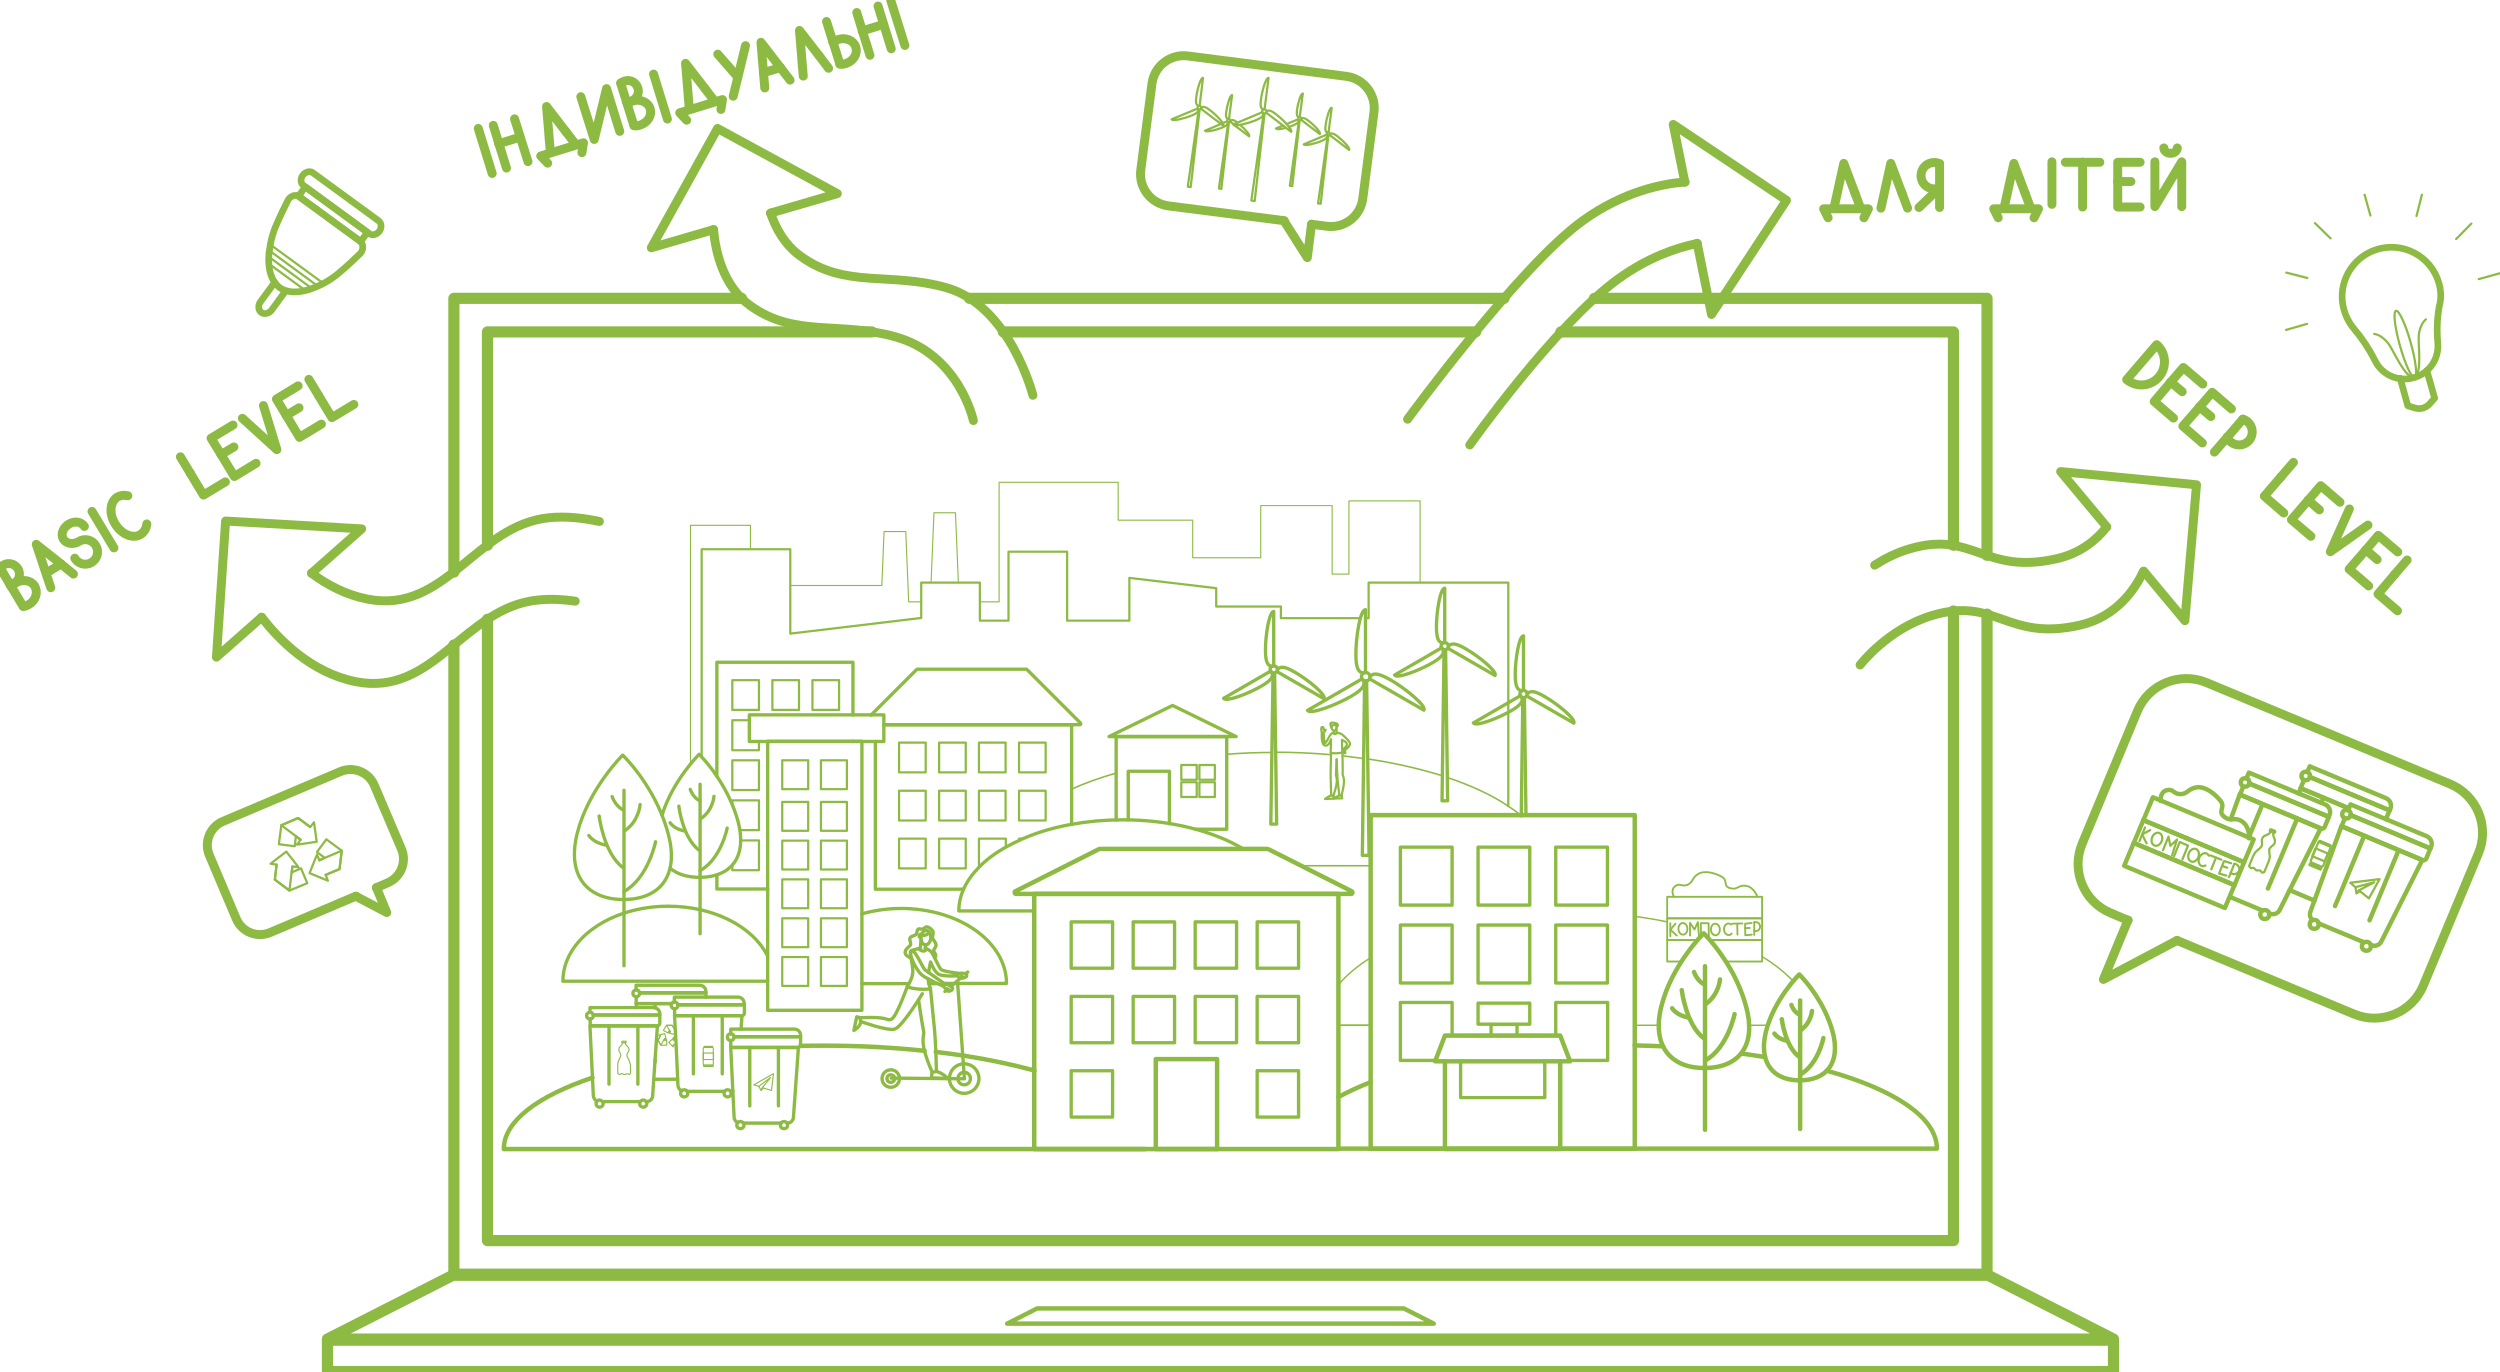 <?xml version="1.0" encoding="utf-8"?>
<!-- Generator: Adobe Illustrator 24.1.2, SVG Export Plug-In . SVG Version: 6.00 Build 0)  -->
<svg version="1.1" id="Слой_1" xmlns="http://www.w3.org/2000/svg" xmlns:xlink="http://www.w3.org/1999/xlink" x="0px" y="0px"
	 viewBox="0 0 1117 613" style="enable-background:new 0 0 1117 613;" xml:space="preserve">
<style type="text/css">
	.st0{fill:none;stroke:#8DBA43;stroke-width:5;stroke-linecap:round;stroke-linejoin:round;stroke-miterlimit:10;}
	.st1{fill:none;stroke:#8DBA43;stroke-width:2;stroke-linecap:round;stroke-linejoin:round;stroke-miterlimit:10;}
	.st2{fill:none;stroke:#8DBA43;stroke-width:1.5;stroke-linecap:round;stroke-linejoin:round;stroke-miterlimit:10;}
	.st3{fill:none;stroke:#8DBA43;stroke-linecap:round;stroke-linejoin:round;stroke-miterlimit:10;}
	.st4{fill:none;stroke:#8DBA43;stroke-width:0.708;stroke-linecap:round;stroke-linejoin:round;stroke-miterlimit:10;}
	.st5{fill:none;stroke:#8DBA43;stroke-width:0.699;stroke-linecap:round;stroke-linejoin:round;stroke-miterlimit:10;}
	.st6{fill:none;stroke:#8DBA43;stroke-width:0.5;stroke-linecap:round;stroke-linejoin:round;stroke-miterlimit:10;}
	.st7{fill:none;stroke:#8DBA43;stroke-width:0.66;stroke-linecap:round;stroke-linejoin:round;stroke-miterlimit:10;}
	.st8{fill:none;stroke:#8DBA43;stroke-width:0.835;stroke-linecap:round;stroke-linejoin:round;stroke-miterlimit:10;}
	.st9{fill:none;stroke:#8DBA43;stroke-width:4;stroke-linecap:round;stroke-linejoin:round;stroke-miterlimit:10;}
	.st10{fill:none;stroke:#8DBA43;stroke-width:3;stroke-linecap:round;stroke-linejoin:round;stroke-miterlimit:10;}
</style>
<g>
	<polyline class="st0" points="202.8,255.6 202.8,133.3 283.4,133.3 295.9,133.3 308.5,133.3 331.3,133.3 	"/>
	<polyline class="st0" points="712.4,133.3 763.3,133.3 769.5,133.3 887.8,133.3 887.8,248.1 	"/>
	<polyline class="st0" points="887.8,274.4 887.8,569.3 202.8,569.3 202.8,288.2 	"/>
	<line class="st0" x1="672" y1="133.3" x2="433.2" y2="133.3"/>
	<polyline class="st0" points="217.8,243.6 217.8,148.3 316.4,148.3 389.5,148.3 	"/>
	<polyline class="st0" points="697.4,148.3 872.8,148.3 872.8,243.6 	"/>
	<polyline class="st0" points="872.8,273 872.8,554.3 217.8,554.3 217.8,276.7 	"/>
	<line class="st0" x1="659.3" y1="148.3" x2="448.3" y2="148.3"/>
	<rect x="146.3" y="598.8" class="st0" width="798" height="14"/>
	<polygon class="st0" points="202.3,569.8 888.3,569.8 944.3,598.3 146.3,598.3 	"/>
	<polygon class="st1" points="463.4,584.6 627.2,584.6 640.6,591.4 450,591.4 	"/>
	<g>
		<g>
			<polyline class="st2" points="320.3,346.8 320.3,295.9 381.1,295.9 381.1,319.4 			"/>
			<polyline class="st2" points="320.3,390.9 320.3,397.2 343,397.2 			"/>
			<line class="st2" x1="381.1" y1="331.3" x2="381.1" y2="331.2"/>
			<rect x="327.2" y="303.9" class="st3" width="11.9" height="13.3"/>
			<rect x="345.1" y="303.9" class="st3" width="11.9" height="13.3"/>
			<rect x="363" y="303.9" class="st3" width="11.9" height="13.3"/>
			<polyline class="st3" points="339.1,331.3 339.1,335.2 327.2,335.2 327.2,321.8 334.8,321.8 			"/>
			<rect x="327.2" y="339.7" class="st3" width="11.9" height="13.3"/>
			<polyline class="st3" points="330.6,370.9 339.1,370.9 339.1,357.6 327.2,357.6 327.2,359.5 			"/>
			<polyline class="st3" points="331,375.5 339.1,375.5 339.1,388.8 327.2,388.8 327.2,386.5 			"/>
		</g>
		<g>
			<polyline class="st2" points="394.9,323.8 478.8,323.8 478.8,368.4 			"/>
			<polyline class="st2" points="391.1,331.3 391.1,397.3 430.5,397.3 			"/>
			<path class="st2" d="M394.9,323.8h83.9h3.7c0.4,0,0.5-0.4,0.3-0.7l-24-24c-0.1-0.1-0.2-0.1-0.3-0.1l-48.6,0c-0.1,0-0.2,0-0.3,0.1
				l-20.4,20.4"/>
			<rect x="455.3" y="331.8" class="st3" width="11.9" height="13.3"/>
			<rect x="437.4" y="331.8" class="st3" width="11.9" height="13.3"/>
			<rect x="419.6" y="331.8" class="st3" width="11.9" height="13.3"/>
			<rect x="401.7" y="331.8" class="st3" width="11.9" height="13.3"/>
			<rect x="455.3" y="353.3" class="st3" width="11.9" height="13.3"/>
			<rect x="437.4" y="353.3" class="st3" width="11.9" height="13.3"/>
			<rect x="419.6" y="353.3" class="st3" width="11.9" height="13.3"/>
			<rect x="401.7" y="353.3" class="st3" width="11.9" height="13.3"/>
			<polyline class="st3" points="455.3,375.5 455.3,374.7 457,374.7 			"/>
			<polyline class="st3" points="437.4,387.4 437.4,374.7 449.4,374.7 449.4,378.5 			"/>
			<rect x="419.6" y="374.7" class="st3" width="11.9" height="13.3"/>
			<rect x="401.7" y="374.7" class="st3" width="11.9" height="13.3"/>
		</g>
		<g>
			<rect x="462.1" y="399.4" class="st1" width="135.9" height="114"/>
			<rect x="516.4" y="473.2" class="st1" width="27.4" height="40.2"/>
			<path class="st1" d="M490.8,379.5l-37.3,18.8c-0.4,0.4-0.1,1.1,0.4,1.1h149.8c0.6,0,0.8-0.7,0.4-1.1l-37.2-18.8
				c-0.1-0.1-0.3-0.2-0.4-0.2l-75.3,0C491,379.3,490.9,379.4,490.8,379.5z"/>
			<rect x="561.7" y="411.9" class="st2" width="18.5" height="20.7"/>
			<rect x="534" y="411.9" class="st2" width="18.5" height="20.7"/>
			<rect x="506.3" y="411.9" class="st2" width="18.5" height="20.7"/>
			<rect x="478.6" y="411.9" class="st2" width="18.5" height="20.7"/>
			<rect x="561.7" y="445.2" class="st2" width="18.5" height="20.7"/>
			<rect x="534" y="445.2" class="st2" width="18.5" height="20.7"/>
			<rect x="506.3" y="445.2" class="st2" width="18.5" height="20.7"/>
			<rect x="478.6" y="445.2" class="st2" width="18.5" height="20.7"/>
			<rect x="561.7" y="478.4" class="st2" width="18.5" height="20.7"/>
			<rect x="478.6" y="478.4" class="st2" width="18.5" height="20.7"/>
		</g>
		<g>
			<polyline class="st2" points="534.2,370.5 548.1,370.5 548.1,336.9 548.1,329.1 498.7,329.1 498.7,345.4 498.7,366.4 			"/>
			<polyline class="st2" points="504.1,366.3 504.1,344.6 522.5,344.6 522.5,368 			"/>
			<polygon class="st2" points="523.9,315.2 495.5,329.1 552.3,329.1 			"/>
			<g>
				<rect x="527.8" y="341.8" class="st3" width="6.9" height="6.6"/>
				<rect x="535.9" y="341.8" class="st3" width="6.9" height="6.6"/>
				<rect x="527.8" y="349.5" class="st3" width="6.9" height="6.6"/>
				<rect x="535.9" y="349.5" class="st3" width="6.9" height="6.6"/>
			</g>
		</g>
		<g>
			<path class="st2" d="M295.8,364.2c4.8-15.6,16.6-27.2,16.6-27.2s0.3,0.3,0.8,0.9c2.9,3,12.3,13.8,16.5,28.9
				c4.3,15.8-2.8,25.1-16.9,25.2c-0.1,0-0.1,0-0.2,0c-5.5,0-10-1.4-13.2-4.1"/>
			<line class="st2" x1="312.8" y1="350.4" x2="312.8" y2="417.2"/>
			<path class="st2" d="M303.3,360.2c0,0,1.7,14.3,9.1,19.7"/>
			<path class="st2" d="M324.9,370c0,0-2.7,13.8-12.1,19"/>
			<path class="st2" d="M319,355.8c0,0-0.4,6.3-5.9,10"/>
			<path class="st2" d="M299.4,367.6c0,0,1.7,2.8,6.5,3.7"/>
			<path class="st2" d="M308.4,352.7c0,0,1.1,3.5,4.1,5"/>
		</g>
		<g>
			<path class="st1" d="M761.5,477.2c-6.5,0-11.7-1.8-15.3-5.3c-4.8-4.7-6.4-12.3-3.9-22.3c4.6-18.5,18.9-32.6,18.9-32.6
				s0.3,0.3,0.9,0.9c3.1,3.3,13.5,15.1,18,31.6C785,467,777.1,477.2,761.5,477.2z"/>
			<line class="st1" x1="761.8" y1="431.7" x2="761.8" y2="504.8"/>
			<path class="st1" d="M751.4,442.4c0,0,1.9,15.6,10,21.6"/>
			<path class="st1" d="M775,453.1c0,0-3,15.1-13.2,20.8"/>
			<path class="st1" d="M768.5,437.6c0,0-0.5,6.9-6.4,11"/>
			<path class="st1" d="M747.1,450.5c0,0,1.9,3.1,7.1,4.1"/>
			<path class="st1" d="M756.9,434.3c0,0,1.2,3.8,4.5,5.5"/>
		</g>
		<g>
			<path class="st1" d="M804.1,482.7c-5.1,0-9.2-1.4-12-4.2c-3.7-3.7-5-9.6-3.1-17.5c3.6-14.5,14.9-25.6,14.9-25.6s0.3,0.2,0.7,0.7
				c2.5,2.6,10.6,11.9,14.2,24.8C822.5,474.7,816.3,482.7,804.1,482.7z"/>
			<line class="st1" x1="804.3" y1="447" x2="804.3" y2="504.4"/>
			<path class="st1" d="M796.1,455.4c0,0,1.5,12.3,7.9,16.9"/>
			<path class="st1" d="M814.7,463.8c0,0-2.3,11.8-10.4,16.3"/>
			<path class="st1" d="M809.6,451.7c0,0-0.4,5.4-5.1,8.6"/>
			<path class="st1" d="M792.8,461.8c0,0,1.5,2.4,5.6,3.2"/>
			<path class="st1" d="M800.4,449c0,0,0.9,3,3.5,4.3"/>
		</g>
		<g>
			<path class="st2" d="M278.5,401.9c-7,0-12.6-2-16.4-5.7c-5.1-5-6.9-13.1-4.2-23.9c5-19.8,20.3-34.9,20.3-34.9s0.4,0.3,1,1
				c3.4,3.5,14.5,16.2,19.3,33.9C303.6,390.9,295.2,401.9,278.5,401.9z"/>
			<line class="st2" x1="278.8" y1="353.1" x2="278.8" y2="431.5"/>
			<path class="st2" d="M267.7,364.6c0,0,2,16.7,10.7,23.1"/>
			<path class="st2" d="M292.9,376.1c0,0-3.2,16.2-14.2,22.3"/>
			<path class="st2" d="M286,359.5c0,0-0.5,7.4-6.9,11.7"/>
			<path class="st2" d="M263.1,373.3c0,0,2,3.3,7.7,4.3"/>
			<path class="st2" d="M273.5,355.9c0,0,1.3,4.1,4.8,5.9"/>
		</g>
		<g>
			<g>
				<path class="st2" d="M568.4,297.7c-1.7-0.2-3-1.2-3-7.2c0-6.8,1.7-17.3,3.7-17.3v24.3"/>
				<path class="st2" d="M568.2,300.4c0.7,1.6,0.5,3.2-4.7,6.2c-5.9,3.4-15.8,7.2-16.8,5.4l21.1-12.2"/>
				<path class="st2" d="M570.8,299.2c1-1.3,2.6-1.9,7.7,1.1c5.9,3.4,14.1,10.1,13.1,11.9l-21-12.1"/>
			</g>
			<circle class="st2" cx="569.1" cy="299.1" r="1.6"/>
			<polyline class="st2" points="569.5,300.7 570.4,368.2 567.8,368.2 568.8,300.7 			"/>
		</g>
		<g>
			<g>
				<path class="st2" d="M644.8,287.3c-1.7-0.2-3-1.2-3-7.2c0-6.8,1.7-17.3,3.7-17.3v24.3"/>
				<path class="st2" d="M644.6,290c0.7,1.6,0.5,3.2-4.7,6.2c-5.9,3.4-15.8,7.2-16.8,5.4l21.1-12.2"/>
				<path class="st2" d="M647.2,288.8c1-1.3,2.6-1.9,7.7,1.1c5.9,3.4,14.1,10.1,13.1,11.9l-21-12.1"/>
			</g>
			<circle class="st2" cx="645.5" cy="288.7" r="1.6"/>
			<polyline class="st2" points="645.9,290.3 646.8,357.8 644.3,357.8 645.2,290.3 			"/>
		</g>
		<g>
			<g>
				<path class="st2" d="M680,308.6c-1.7-0.2-3-1.2-3-7.2c0-6.8,1.7-17.3,3.7-17.3v24.3"/>
				<path class="st2" d="M679.8,311.4c0.7,1.6,0.5,3.2-4.7,6.2c-5.9,3.4-15.8,7.2-16.8,5.4l21.1-12.2"/>
				<path class="st2" d="M682.4,310.1c1-1.3,2.6-1.9,7.7,1.1c5.9,3.4,14.1,10.1,13.1,11.9l-21-12.1"/>
			</g>
			<circle class="st2" cx="680.7" cy="310.1" r="1.6"/>
			<polyline class="st2" points="679.7,364.5 679.7,364.2 680.4,311.7 680.4,311.7 			"/>
			<line class="st2" x1="681.8" y1="364.2" x2="681.1" y2="311.7"/>
		</g>
		<g>
			<g>
				<path class="st2" d="M609.3,300.7c-2-0.2-3.5-1.4-3.5-8.3c0-7.8,1.9-20,4.3-20v28.1"/>
				<path class="st2" d="M609.1,303.9c0.8,1.8,0.6,3.7-5.4,7.2c-6.8,3.9-18.3,8.3-19.5,6.3l24.4-14.1"/>
				<path class="st2" d="M612.1,302.4c1.2-1.6,3-2.1,8.9,1.2c6.8,3.9,16.4,11.7,15.2,13.7l-24.3-14"/>
			</g>
			<circle class="st2" cx="610.2" cy="302.4" r="1.9"/>
			<polyline class="st2" points="610.6,304.2 611.7,382.2 608.7,382.2 609.7,304.2 			"/>
		</g>
		<path class="st4" d="M609.3,338.9c-3.1-0.4-6.3-0.8-9.5-1.2"/>
		<path class="st4" d="M594.6,337.2c-8-0.7-16.2-1.1-24.6-1.1"/>
		<path class="st4" d="M646.7,347.4c10.7,3.6,20,7.9,27.2,12.8c2,1.3,3.8,2.6,5.4,4c0.1,0.1,0.2,0.2,0.3,0.2"/>
		<line class="st4" x1="612.4" y1="386.8" x2="581.2" y2="386.8"/>
		<path class="st4" d="M611.1,339.1c12.1,1.8,23.3,4.4,33.3,7.5"/>
		<path class="st4" d="M568.3,336.2c-6.9,0-13.6,0.3-20.2,0.8"/>
		<path class="st4" d="M498.7,345.4c-7.3,2.1-14,4.5-20,7.2"/>
		<line class="st5" x1="677.8" y1="458.1" x2="666.2" y2="458.1"/>
		<line class="st5" x1="612.4" y1="458.1" x2="598.1" y2="458.1"/>
		<path class="st2" d="M555.5,379.3c-13.4-8-32.5-13-53.8-13c-8,0-15.7,0.7-22.9,2c-7.9,1.4-15.3,3.6-21.7,6.4
			c-0.6,0.2-1.1,0.5-1.7,0.8c-2.1,0.9-4.1,2-6,3c-4.7,2.6-8.7,5.6-11.9,8.9c-3.1,3.1-5.4,6.4-7,9.9c-1.4,3.1-2.1,6.4-2.1,9.7h33.8"
			/>
		<path class="st2" d="M385.1,408.3c5.4-1.5,11.3-2.4,17.5-2.4c26,0,47.1,15,47.1,33.5h-21.8h-1.6H422"/>
		<line class="st2" x1="406.1" y1="439.5" x2="385.1" y2="439.5"/>
		<line class="st2" x1="418.9" y1="439.5" x2="415" y2="439.5"/>
		<path class="st2" d="M343,438.4h-91.5c0-18.5,21.1-33.5,47.1-33.5c20.4,0,37.8,9.2,44.3,22.1"/>
		<path class="st1" d="M357.6,467.3c3.6-0.1,7.2-0.1,10.8-0.1c15.6,0,30.6,0.8,44.7,2.3"/>
		<path class="st1" d="M264.7,481.5c-24.6,8.3-39.6,19.5-39.6,31.9h237h49.6"/>
		<path class="st1" d="M418.1,470c4.1,0.5,8.1,1,12.1,1.6c11.6,1.8,22.3,4.1,32,6.7"/>
		<path class="st1" d="M743.1,467.5c-4.2-0.2-8.4-0.3-12.7-0.4"/>
		<path class="st1" d="M598.1,513.2h14.3h33.2h51.5h33.2h135.1c0-13.9-19-26.4-49.2-34.8h0"/>
		<path class="st1" d="M788.6,472.3c-3.5-0.6-7-1.1-10.7-1.6"/>
		<path class="st1" d="M598.1,490.1c4.2-2.3,9-4.5,14.3-6.6"/>
		<polyline class="st6" points="416,260.3 417.3,229.1 426.9,229.1 428.2,260.3 		"/>
		<polyline class="st6" points="308.5,341.4 308.5,234.7 335.3,234.7 335.3,245.4 		"/>
		<polyline class="st6" points="353.1,261.6 394,261.6 395,237.5 404.7,237.5 406,268.9 411.6,268.9 		"/>
		<polyline class="st6" points="437.8,268.9 446.4,268.9 446.4,215.5 499.6,215.5 499.6,232.4 532.9,232.4 532.9,249.2 563.3,249.2 
			563.3,225.9 595.2,225.9 595.2,256.5 602.7,256.5 602.7,223.8 634.5,223.8 634.5,260.3 		"/>
		<g>
			<rect x="612.4" y="364.2" class="st1" width="118" height="149.1"/>
			<polyline class="st2" points="645.6,462.7 648.8,462.7 652.6,462.7 666.2,462.7 677.8,462.7 690.2,462.7 695.1,462.7 
				697.1,462.7 			"/>
			<polyline class="st1" points="645.6,474.2 645.6,513.4 697.1,513.4 697.1,474.2 			"/>
			<polyline class="st2" points="652.6,462.7 666.2,462.7 677.8,462.7 690.2,462.7 			"/>
			<polyline class="st2" points="690.2,474.2 690.2,490.4 652.6,490.4 652.6,474.2 			"/>
			<polygon class="st1" points="701.5,474.2 641.2,474.2 645.6,462.7 697.1,462.7 			"/>
			<rect x="625.7" y="378.5" class="st2" width="23.1" height="25.9"/>
			<rect x="660.4" y="378.5" class="st2" width="23.1" height="25.9"/>
			<rect x="695.1" y="378.5" class="st2" width="23.1" height="25.9"/>
			<rect x="625.7" y="413.3" class="st2" width="23.1" height="25.9"/>
			<rect x="660.4" y="413.3" class="st2" width="23.1" height="25.9"/>
			<rect x="660.4" y="448.2" class="st2" width="23.1" height="9.4"/>
			<rect x="695.1" y="413.3" class="st2" width="23.1" height="25.9"/>
			<polyline class="st2" points="641.4,473.8 625.7,473.8 625.7,447.9 648.8,447.9 648.8,462.7 			"/>
			<polyline class="st2" points="695.1,462.7 695.1,447.9 718.3,447.9 718.3,473.8 701.4,473.8 			"/>
			<path class="st2" d="M666.6,457.7"/>
			<line class="st2" x1="666.2" y1="457.7" x2="666.2" y2="462.7"/>
			<line class="st2" x1="677.8" y1="457.7" x2="677.8" y2="462.7"/>
		</g>
		<polyline class="st3" points="607.8,276.2 572.3,276.2 572.3,271 543.4,271 543.4,262.8 504.6,258.2 504.6,277.3 476.8,277.3 
			476.8,246.5 450.6,246.5 450.6,277.3 437.8,277.3 437.8,260.3 411.6,260.3 411.6,276.1 353.1,283.1 353.1,245.4 335.3,245.4 
			313.5,245.4 313.5,338.2 		"/>
		<polyline class="st3" points="673.9,360.2 673.9,318.3 673.9,314 673.9,260.3 611.5,260.3 611.5,276.2 610.1,276.2 		"/>
		<g>
			<rect x="343" y="331.2" class="st2" width="42.1" height="120.2"/>
			<rect x="334.8" y="319.4" class="st2" width="60.1" height="11.9"/>
			<rect x="349.5" y="375.6" class="st3" width="11.6" height="12.9"/>
			<rect x="366.8" y="375.6" class="st3" width="11.6" height="12.9"/>
			<rect x="349.5" y="358.3" class="st3" width="11.6" height="12.9"/>
			<rect x="366.8" y="358.3" class="st3" width="11.6" height="12.9"/>
			<rect x="349.5" y="339.7" class="st3" width="11.6" height="12.9"/>
			<rect x="366.8" y="339.7" class="st3" width="11.6" height="12.9"/>
			<rect x="349.5" y="392.9" class="st3" width="11.6" height="12.9"/>
			<rect x="366.8" y="392.9" class="st3" width="11.6" height="12.9"/>
			<rect x="349.5" y="410.3" class="st3" width="11.6" height="12.9"/>
			<rect x="366.8" y="410.3" class="st3" width="11.6" height="12.9"/>
			<rect x="349.5" y="427.6" class="st3" width="11.6" height="12.9"/>
			<rect x="366.8" y="427.6" class="st3" width="11.6" height="12.9"/>
		</g>
		<g>
			<g>
				<circle class="st2" cx="326.5" cy="463.4" r="1.5"/>
				<path class="st2" d="M329.7,501.6c-1-0.4-1.7-1.3-1.7-2.4l-1.5-30.9l0-0.3l30.2,0l-0.1,1.9l-2.1,29.4c-0.1,1.4-1.3,2.5-2.7,2.5
					h-0.2"/>
				<polyline class="st2" points="349,501.8 349,501.8 332.1,501.8 				"/>
				<path class="st2" d="M326.5,464.9l0,3.1l30.1,0c0.6,0,1.1-0.5,1.1-1.1l0-3.7l-29.7,0"/>
				<path class="st2" d="M328,463.2l29.7,0v-0.6c0-1.6-1.3-2.8-2.8-2.8l-28.4,0l0,2.1"/>
				<circle class="st2" cx="330.8" cy="502.7" r="1.6"/>
				<circle class="st2" cx="350.3" cy="502.7" r="1.6"/>
				<line class="st2" x1="335" y1="468" x2="335" y2="494.1"/>
				<line class="st2" x1="347.8" y1="468" x2="347.8" y2="494.1"/>
				<polyline class="st6" points="339,485.4 336.8,484.7 345.6,479.7 344.7,487.2 340.6,486 				"/>
				<path class="st6" d="M344.6,481.3"/>
				<path class="st6" d="M340.1,487.2"/>
				<polygon class="st6" points="340.6,486 344.3,481.4 339,485.4 340.1,487.2 				"/>
				<line class="st6" x1="340.1" y1="487.2" x2="341" y2="486.1"/>
			</g>
		</g>
		<g>
			<g>
				<circle class="st2" cx="301.4" cy="449.2" r="1.5"/>
				<path class="st2" d="M326.4,487.6h0.2c0.3,0,0.6-0.1,0.9-0.1"/>
				<path class="st2" d="M331.1,459.8l0.3-4.1l0.1-1.9h-0.1c0,0,0,0,0,0l-8.7,0l-12.8,0l-8.5,0l0,0.3l0.3,5.8l0.1,1.4l0.1,1.8
					l0.1,1.7l0.1,2.2l0.7,15.3l0.1,2.7c0.1,1.1,0.8,2,1.7,2.4"/>
				<polyline class="st2" points="323.8,487.6 323.8,487.6 307,487.6 				"/>
				<path class="st2" d="M301.4,450.7l0,3.1l30.1,0c0.6,0,1.1-0.5,1.1-1.1l0-3.7l-29.7,0"/>
				<path class="st2" d="M302.8,448.9l29.7,0v-0.6c0-1.6-1.3-2.8-2.8-2.8l-28.4,0l0,2.1"/>
				<circle class="st2" cx="305.7" cy="488.5" r="1.6"/>
				<circle class="st2" cx="325.1" cy="488.5" r="1.6"/>
				<line class="st2" x1="309.8" y1="453.7" x2="309.8" y2="479.8"/>
				<line class="st2" x1="322.7" y1="453.7" x2="322.7" y2="479.8"/>
				<path class="st2" d="M320.3,467.1"/>
				<path class="st6" d="M318.2,475.9h-3.5c-0.3,0-0.5-0.2-0.5-0.5v-6.9c0-0.3,0.2-0.5,0.5-0.5h3.5c0.3,0,0.5,0.2,0.5,0.5v6.9
					C318.8,475.7,318.5,475.9,318.2,475.9z"/>
				<rect x="314.2" y="470.5" class="st6" width="4.6" height="2.9"/>
				<rect x="314.4" y="475.9" class="st6" width="4.2" height="0.6"/>
				<rect x="314.6" y="467.5" class="st6" width="3.8" height="0.4"/>
			</g>
		</g>
		<g>
			<g>
				<circle class="st2" cx="263.6" cy="453.8" r="1.5"/>
				<path class="st2" d="M288.7,492.2h0.2c1.4,0,2.6-1.1,2.7-2.5l0.5-7.5l0.6-8.9l0.9-13l0.1-1.9h-0.1c0,0,0,0,0,0l-8.7,0l-12.8,0
					l-8.5,0l0,0.3l1.5,30.9c0.1,1.1,0.8,2,1.7,2.4"/>
				<polyline class="st2" points="269.2,492.2 269.2,492.2 286.1,492.2 286.1,492.2 				"/>
				<path class="st2" d="M265.1,453.5l29.7,0l0,3.7c0,0.6-0.5,1.1-1.1,1.1c0,0,0,0,0,0l-8.7,0l-12.8,0l-8.5,0l0-3.1"/>
				<path class="st2" d="M265.1,453.5l29.7,0V453c0-1.6-1.3-2.8-2.8-2.8l-28.4,0l0,2.1"/>
				<path class="st2" d="M269.5,493.1c0,0.9-0.7,1.6-1.6,1.6c-0.9,0-1.6-0.7-1.6-1.6c0-0.4,0.2-0.8,0.4-1.1c0.3-0.3,0.7-0.5,1.1-0.5
					c0.5,0,1,0.3,1.3,0.7h0C269.4,492.4,269.5,492.7,269.5,493.1z"/>
				<path class="st2" d="M289,493.1c0,0.9-0.7,1.6-1.6,1.6c-0.9,0-1.6-0.7-1.6-1.6c0-0.3,0.1-0.7,0.3-0.9c0.3-0.4,0.8-0.7,1.3-0.7
					c0.5,0,1,0.3,1.3,0.7C288.9,492.4,289,492.8,289,493.1z"/>
				<line class="st2" x1="272.1" y1="458.3" x2="272.1" y2="484.4"/>
				<line class="st2" x1="285" y1="458.3" x2="285" y2="484.4"/>
				<g>
					<path class="st6" d="M281.7,475.9v3.7c0,0-0.5,0.5-0.6,0.5c-0.3-0.1-0.6-0.4-0.8-0.4c-0.4,0-1,0.4-1.3,0.4s-0.8-0.4-1.3-0.4
						c-0.3,0-0.5,0.3-0.8,0.4c-0.2,0.1-0.9-0.5-0.9-0.5v-3.7l0.1-1c0.1-0.5,0.2-0.9,0.4-1.3l0.6-1.2c0.5-0.9,0.3-1.5-0.3-2.4
						c-0.2-0.3-0.3-0.7-0.3-1c0-0.4,0.1-0.8,0.3-1.1l1.1-1.2l0,0c0.1-0.1,0.1-0.2,0.1-0.4v-0.6h1.4v0.6c0,0.1,0.1,0.3,0.2,0.4
						l1.1,1.2c0.4,0.6,0.5,1.5,0,2.1c-0.3,0.5-0.6,1-0.6,1.5c0,0.5,0.1,0.5,0.3,0.9l0.6,1.2c0.2,0.3,0.3,0.8,0.4,1.3
						C281.6,475.3,281.7,475.7,281.7,475.9z"/>
					<path class="st6" d="M279.8,465.4v0.3c0,0.1-0.1,0.2-0.2,0.2h-1.5c0,0-0.1,0-0.1,0c-0.1,0-0.1-0.1-0.1-0.2v-0.3
						c0-0.1,0-0.2,0.1-0.2c0,0,0.1,0,0.1,0h1.5C279.7,465.2,279.8,465.3,279.8,465.4z"/>
				</g>
			</g>
		</g>
		<g>
			
				<ellipse transform="matrix(7.704927e-02 -0.997 0.997 7.704927e-02 -35.938 799.136)" class="st2" cx="413.7" cy="419" rx="3.2" ry="2.2"/>
			<line class="st2" x1="413.4" y1="423.7" x2="413.6" y2="422.2"/>
			<polyline class="st2" points="411.2,423.6 411.5,420.2 411.6,420.2 			"/>
			<path class="st2" d="M411.2,423.6c-0.2,0.1-0.5,0.1-0.7,0.2c-1.1,0.3-2.5,0.6-3.3,0.9c-0.4,0.1-0.5,0.7-0.4,1.5
				c0,0.1,0,0.3,0,0.4c0,0,0,0.1,0,0.1c0.3,2.3,1.3,5.8,1,8.1c-0.3,2.1-1.1,3.7-1.7,4.7c-0.3,0.6-0.6,1-0.7,1.3
				c1.6,1.2,10,1.6,10.3,0.8c-0.1-0.3-0.4-1-0.7-2.1c-0.1-0.6-0.3-1.3-0.3-2.1"/>
			<path class="st2" d="M414.9,434.5c0.3-2.4,0.9-4.7,0.9-4.7s1.6,4.6,3.8,5.6s8.3,0.6,8.3,0.6s0.5,0.9,0.8,0.9c0,0,0.5-0.7,1-0.6
				c0.6,0-0.1,0.8-0.1,0.8c0.3,0,1.8-0.3,2.2-0.8c0.3-0.5,0.2-1-0.6-1.3s-2.7-0.1-2.7-0.1s-6.9-0.8-8-1.7c-1-0.9-3.4-6.7-4.4-7.9
				c-0.6-0.7-1.8-1.3-2.7-1.6"/>
			<path class="st2" d="M421.4,440.6c0,0-6.9-3-9.4-4.9c-2.5-1.9-6.8-10.4-4.5-10.7c1.8-0.3,4.6,7.6,6.1,8.6c1.6,1.1,8.5,6,8.5,6
				s3.3,0.8,3.5,1.9c0.2,1.1-1.6,1.4-1.9,1.4c-0.3,0,0.6-0.5,0.1-0.8c-0.5-0.3-1.5-0.3-1.8-0.8C421.7,440.6,421.4,440.6,421.4,440.6
				z"/>
			<path class="st2" d="M405.4,440.7c0,0-5,14.2-7.3,14.8c-2.3,0.7-0.4-1.4-13.4-0.8c-0.8,0-0.1,1.7-0.1,1.7s11.7,4.3,15.1,3.4
				c3.4-0.9,12.4-15.8,12.4-15.8"/>
			<path class="st2" d="M415.7,441.5c0,0,1.7,17.5,1.9,19.2c0.5,4.8,0.8,18,0.8,18s-1.7,0.6-2,0.1c-6.2-14.2-3.2-15.9-3.7-17.9
				s-2.3-14.2-2.3-14.2"/>
			<path class="st2" d="M416.4,479.1l-0.2,2.5l7.3,0.3c0,0-2.1-2.4-5.1-3.2"/>
			<path class="st2" d="M384.6,454.8l-1.8-0.5l-1.3,6.1c0,0,2.9-1.5,3.1-4"/>
			<path class="st2" d="M407,428c0,0-2.5-0.8-2.6-2.4c-0.1-1.7,2.5-2.9,2.5-3.7c0.1-0.8-0.7-2-0.3-2.8c0.3-0.8,2-1,2.6-1.5
				c0.6-0.5,0.4-1.9,1-2.4c0.6-0.5,1.1,0.1,2-0.1c0.9-0.2,1.2-1.3,2.3-0.9c1.1,0.4,2.1,1.3,2.4,2.1c0.2,0.9-0.4,1.9-0.2,2.8
				c0.2,0.9,1.3,1.8,1.5,2.9c0.2,1.1-1,1.9-1,2.7s1,1.5,0.9,2.3c-0.1,0.8-0.4,1-0.4,1"/>
			<path class="st2" d="M411.4,418.8c-0.1,0-0.2,0-0.3,0c-0.3-0.1-0.5-0.4-0.4-0.8c0.1-0.4,0.4-0.6,0.7-0.5c0.1,0,0.1,0.1,0.2,0.1"
				/>
			<path class="st2" d="M410.5,423.8c0,0,1.9,2.4,3.5,0.3"/>
			<path class="st2" d="M415.1,416.4c0,0-0.6,2-3.4,1.4"/>
			<circle class="st2" cx="398" cy="481.9" r="3.9"/>
			<circle class="st2" cx="398" cy="481.9" r="1.7"/>
			<circle class="st2" cx="430.8" cy="481.9" r="6.6"/>
			<circle class="st2" cx="430.8" cy="481.9" r="2.8"/>
			<polyline class="st2" points="398.2,481.7 430.9,482 427.8,438.4 			"/>
			<line class="st2" x1="429.9" y1="436.4" x2="424.9" y2="440.7"/>
			<line class="st2" x1="432.4" y1="434.3" x2="431.4" y2="435.1"/>
			<line class="st2" x1="423.4" y1="442" x2="422.2" y2="443"/>
		</g>
		<g>
			<path class="st3" d="M597.1,324.3c0,0.1,0.1,0.3,0.1,0.5c0,0.9-0.5,1.7-1.1,1.7c-0.6,0-1.1-0.7-1.2-1.5c0,0,0-0.1,0-0.1
				c0-0.2,0-0.5,0.1-0.7"/>
			<line class="st3" x1="596" y1="326.5" x2="596" y2="327.3"/>
			<polyline class="st3" points="597.1,325.5 597.1,325.5 597.2,327.3 			"/>
			<path class="st3" d="M596,327.3c-0.5,0.2-1.1,0.4-1.4,0.8c-0.6,0.6-1.9,3.5-2.4,3.9c-0.6,0.4-0.8-4.6-0.8-4.6s0.8-0.8,0.9-1.3
				c0-0.1-0.8,0.2-0.8,0.1c0-0.6-0.1-1.4-0.7-1.4c-0.9,0-0.2,2.6-0.2,2.6s-0.6,6.4,2.1,5.7c1.2-0.3,2-2.8,2-2.8s-0.1,5.8-0.2,6
				c0.2,0.4,4.4,0.4,5.3-0.2c-0.2-0.4-0.2-5.5-0.2-5.5c0.9,0.4,1.9,0.9,2.2,1.7c0.3,1-1.9,2.7-1.9,2.7s0.5,1.8,1,1.6
				c0.6-0.2-0.2-1.3-0.2-1.3s3-1.9,2.4-3.4c-0.6-1.5-3.8-4-3.8-4c-0.5-0.2-1.4-0.4-2-0.6"/>
			<path class="st3" d="M594.7,336.3c0,0-0.2,9-0.2,9.9c0,2.5,0.3,9.2,0.3,9.2s0.9,0.3,1,0c2.6-7.5,1-8.3,1.1-9.3s0.3-6.7,0.3-6.7"
				/>
			<path class="st3" d="M595.8,355.5l0.2,1.3l-4,0.2c0,0,1.2-1,2.7-1.6"/>
			<path class="st3" d="M597.2,339.2c0,0,0.2,6.2,0.3,7c0.1,2.5,0.9,9.2,0.9,9.2s0.9,0.2,1-0.1c2.1-7.6,0.5-8.3,0.5-9.3
				c0.1-1-0.1-9.8-0.1-9.8"/>
			<path class="st3" d="M599.4,355.4l0.3,1.3l-4,0.1c0,0,1.2-0.7,2.7-1.4"/>
			<path class="st3" d="M597,324.1c0,0,0.1,0,0.1-0.1c0.2,0,0.3,0.1,0.4,0.3c0,0.2,0,0.4-0.2,0.4c0,0-0.1,0-0.1,0"/>
			<path class="st3" d="M597.5,327.4c0,0-1,1.2-1.8,0.1"/>
			<path class="st3" d="M595,324.2C595,324.2,595,324.2,595,324.2c0.3-0.2,1.8-0.5,2,0c0,0.1,0.1,0.1,0.1,0.2c0.4,0.2,1-0.5,0.3-1
				c-0.6-0.5-3-0.9-3,0c0,0.8,0.5,1.6,0.5,1.6c0,0,0,0,0,0"/>
		</g>
		<g>
			<g>
				<circle class="st2" cx="284.3" cy="443.8" r="1.5"/>
				<polyline class="st2" points="284.3,450.2 284.3,448.7 284.2,448.4 292.7,448.4 300.1,448.4 				"/>
				<line class="st2" x1="302.7" y1="482.2" x2="292.1" y2="482.2"/>
				<polyline class="st2" points="285.7,443.6 315.4,443.6 315.4,445.6 				"/>
				<polyline class="st2" points="284.3,445.3 284.3,445.3 284.2,448.4 292.7,448.4 300.1,448.4 				"/>
				<path class="st2" d="M285.7,443.6l29.7,0V443c0-1.6-1.3-2.8-2.8-2.8l-28.4,0l0,2.1"/>
				<line class="st2" x1="292.7" y1="474.5" x2="292.7" y2="473.3"/>
				<polyline class="st2" points="292.7,448.4 292.7,448.4 292.7,450.3 				"/>
				<g>
					<polygon class="st6" points="301.4,459.9 300.3,458.1 297.8,458.1 296.4,460.4 298.4,461.5 299.1,460.3 299.5,461 298.7,461.5 
						301.4,462.2 302.1,459.5 					"/>
					<polyline class="st6" points="299.5,461 299.1,460.3 297.8,458.1 300.3,458.1 301.4,459.9 					"/>
				</g>
				<g>
					<polygon class="st6" points="295,462.9 294,464.8 295.3,467 297.9,467 297.9,464.8 296.5,464.8 297,464 297.7,464.5 297,461.8 
						294.3,462.5 					"/>
					<polyline class="st6" points="297,464 296.5,464.8 295.3,467 294,464.8 295,462.9 					"/>
				</g>
				<g>
					<polyline class="st6" points="301.8,463 300.9,463.5 301.6,464.7 300.8,464.7 300.8,463.9 298.8,465.8 300.8,467.8 
						300.8,466.9 302,466.9 					"/>
					<line class="st6" x1="302" y1="466.9" x2="300.8" y2="466.9"/>
					<polyline class="st6" points="300.8,464.7 301.6,464.7 301.9,464.7 					"/>
				</g>
			</g>
		</g>
		<path class="st7" d="M598.1,439.9c3.6-4.3,8.4-8.3,14.3-12"/>
		<line class="st7" x1="612.4" y1="458.1" x2="598.1" y2="458.1"/>
		<line class="st7" x1="741.2" y1="458.1" x2="730.4" y2="458.1"/>
		<line class="st7" x1="789.9" y1="458.1" x2="781.6" y2="458.1"/>
		<path class="st7" d="M765.5,417.5C765.5,417.5,765.5,417.5,765.5,417.5"/>
		<path class="st7" d="M787.3,427.4c5.6,3.4,10.2,7.1,13.9,11"/>
		<line class="st7" x1="766.8" y1="417.9" x2="766.8" y2="417.9"/>
		<line class="st7" x1="756.7" y1="414.7" x2="756.7" y2="414.7"/>
		<path class="st7" d="M744.9,411.9c-4.7-1-9.5-1.8-14.5-2.5"/>
		<line class="st7" x1="677.8" y1="458.1" x2="666.2" y2="458.1"/>
		<g>
			<polyline class="st8" points="751.4,429.6 744.9,429.6 744.9,420 758.6,420 			"/>
			<polyline class="st8" points="764,420 787.3,420 787.3,429.6 771.2,429.6 			"/>
			<polyline class="st8" points="764,420 787.3,420 787.3,410.3 744.9,410.3 744.9,420 758.6,420 			"/>
			<rect x="744.9" y="400.7" class="st8" width="42.4" height="9.6"/>
			<path class="st8" d="M747.9,400.7c0,0-1.7-3,0.5-4.7c2.1-1.7,2.9,0.3,5.4-0.6c2.8-1.1,2-3.1,4.9-4.9c2.8-1.7,7.3-0.6,10.7,1.3
				c2.8,1.6,0.2,4.3,3.9,5.1c3.3,0.8,3.2-1.7,6.9-1.1c3.6,0.6,5,4.9,5,4.9"/>
			<line class="st8" x1="746.3" y1="412.5" x2="746.3" y2="418.3"/>
			<polyline class="st8" points="748.6,412.7 746.3,415.4 749.2,418 			"/>
			
				<ellipse transform="matrix(0.999 -3.928126e-02 3.928126e-02 0.999 -15.725 29.863)" class="st8" cx="752.1" cy="415.1" rx="2" ry="2.6"/>
			
				<ellipse transform="matrix(0.999 -3.928126e-02 3.928126e-02 0.999 -15.725 30.435)" class="st8" cx="766.6" cy="415.4" rx="2" ry="2.6"/>
			<path class="st8" d="M783.8,415.9c0.2,0.1,0.4,0.1,0.7,0.1c1.1,0,2-1,1.9-2.1c0-1.1-1-2-2.1-1.9c-0.2,0-0.4,0-0.5,0.1"/>
			<path class="st8" d="M773.7,417.1c-0.3,0.4-0.8,0.7-1.3,0.7c-1.1,0-2.1-1.1-2.1-2.5c-0.1-1.4,0.8-2.6,1.9-2.7
				c0.5,0,0.9,0.2,1.2,0.5"/>
			<polyline class="st8" points="755.1,418 755.1,412.3 757.1,415.3 758.6,412 759.1,418.4 			"/>
			<polyline class="st8" points="760,418.4 759.9,412.5 763.4,412.5 763.5,418.4 			"/>
			<line class="st8" x1="773.9" y1="412.7" x2="778.5" y2="412.6"/>
			<line class="st8" x1="776.3" y1="417.6" x2="776.2" y2="412.7"/>
			<polyline class="st8" points="782.7,417.6 779.8,417.9 779.7,412.7 782.6,412.4 			"/>
			<line class="st8" x1="781.8" y1="414.6" x2="779.7" y2="414.7"/>
			<polyline class="st8" points="783.8,417.7 783.8,415.9 783.8,412.1 			"/>
		</g>
	</g>
	<g>
		<path class="st9" d="M139.2,256.1c6.9,5.2,15.3,9.7,25.1,11.6c34.8,6.8,48.3-33.2,81.2-36.4c7.3-0.7,14.9,0.1,22.3,1.7"/>
		<path class="st9" d="M116.9,275.8c7.4,9.6,21.9,24.8,42.2,28.8c34.8,6.8,48.3-33.2,81.2-36.5c5.7-0.6,11.3-0.3,16.7,0.5"/>
		<path class="st9" d="M831.1,297.1c0,0,12.4-16.3,32.5-22.2c28.5-8.4,32.9,11.9,65.8,4.4c16.2-3.7,24.5-16,28.3-24"/>
		<path class="st9" d="M837.6,252.5c4.5-2.9,9.8-5.6,15.7-7.3c28.5-8.4,32.9,11.9,65.8,4.4c10.3-2.4,17.4-8.1,22.1-14.1"/>
		<path class="st9" d="M628.9,187.3c0,0,49.8-68.2,78.3-88.7c18.2-13.1,35.6-16.5,45.7-17.3"/>
		<path class="st9" d="M656.7,198.8c0,0,38.1-53.9,66.5-74.3c12.9-9.3,25.4-13.7,35.1-15.7"/>
		<path class="st9" d="M344.3,95.2c2.4,7.1,6.4,14.2,13.3,19.2c20,14.6,39.8,7,65.1,14.1c28.6,8,38.8,48.1,38.8,48.1"/>
		<path class="st9" d="M318.8,102.6c0.9,10.1,4.4,25.2,16.2,33.8c20,14.6,39.8,7,65.1,14.1c28.6,8,34.8,37.4,34.8,37.4"/>
		<polyline class="st9" points="139.2,256.1 161.6,236.3 118.4,233.8 100.8,232.8 96.7,293.6 116.9,275.8 		"/>
		<polyline class="st9" points="344.3,95.2 374.1,86.5 320.6,57.4 291,110.7 318.8,102.6 		"/>
		<polyline class="st9" points="758.3,108.7 764.7,140.5 798.2,89.5 747.6,55.6 752.8,81.4 		"/>
		<polyline class="st9" points="957.8,255.2 976.2,277.3 981.4,216.6 920.7,210.7 941.3,235.4 		"/>
	</g>
	<g>
		<g>
			<line class="st9" x1="10.2" y1="270.7" x2="4.5" y2="261.2"/>
			<line class="st9" x1="0.1" y1="253.8" x2="4.5" y2="261.2"/>
			<path class="st9" d="M4.5,261.2c0.7-0.1,1.3-0.3,1.9-0.6c2.2-1.3,3-4.3,1.6-6.5c-1.3-2.2-4.3-3-6.5-1.6c-0.6,0.4-1.1,0.8-1.5,1.4
				"/>
			<path class="st9" d="M10.4,271c0.9-0.1,1.7-0.5,2.5-0.9c3.1-1.8,4.2-5.5,2.6-8.2c-1.6-2.7-5.4-3.3-8.4-1.5
				c-0.8,0.5-1.5,1.1-2,1.8"/>
		</g>
		<g>
			<polyline class="st9" points="27.3,252 16.2,243.2 22.7,262.6 20.5,256.1 27.3,252 			"/>
			<line class="st9" x1="32.8" y1="256.5" x2="27.3" y2="252"/>
		</g>
		<path class="st9" d="M37.7,235.2c-1.3-2.1-4.4-2.6-7-1c-2.6,1.6-3.7,4.6-2.4,6.7s4.4,2.6,7,1c2.6-1.6,6-0.7,7.5,1.9
			c1.6,2.6,0.7,6-1.9,7.5c-2.6,1.6-6,0.7-7.5-1.9"/>
		<path class="st9" d="M65.6,234.1c-0.2,2-1.2,3.7-2.8,4.7c-3.4,2.1-8.4,0-11.3-4.6c-2.9-4.6-2.4-10,0.9-12.1c1.4-0.8,3-1,4.7-0.6"
			/>
		<g>
			<polyline class="st9" points="114.4,207 104.7,212.9 98.8,203.1 			"/>
			<polyline class="st9" points="104.1,189.9 94.3,195.8 98.8,203.1 			"/>
			<line class="st9" x1="104.5" y1="199.7" x2="98.8" y2="203.1"/>
		</g>
		<g>
			<polyline class="st9" points="100.7,215.3 90.9,221.2 85,211.4 			"/>
			<line class="st9" x1="80.6" y1="204.1" x2="85" y2="211.4"/>
		</g>
		<g>
			<polyline class="st9" points="158.1,180.7 148.3,186.6 142.4,176.8 			"/>
			<line class="st9" x1="138" y1="169.5" x2="142.4" y2="176.8"/>
		</g>
		<g>
			<polyline class="st9" points="143.6,189.5 133.8,195.4 127.9,185.6 			"/>
			<polyline class="st9" points="133.2,172.4 123.5,178.3 127.9,185.6 			"/>
			<line class="st9" x1="133.6" y1="182.2" x2="127.9" y2="185.6"/>
		</g>
		<line class="st9" x1="41.1" y1="228.5" x2="50.9" y2="244.8"/>
		<polyline class="st9" points="108.3,186.9 123.7,200.9 117.7,181.2 		"/>
	</g>
	<g>
		<line class="st9" x1="1002.1" y1="187.3" x2="995.1" y2="195.4"/>
		<line class="st9" x1="989.4" y1="202" x2="995.1" y2="195.4"/>
		<path class="st9" d="M995.1,195.4c0.3,0.7,0.8,1.4,1.5,2c2.5,2.1,6.2,1.8,8.3-0.6c2.1-2.5,1.8-6.2-0.6-8.3c-0.7-0.6-1.4-1-2.2-1.2
			"/>
		<path class="st9" d="M950.2,169.6c4.3,3.6,10.7,3.1,14.4-1.2c3.7-4.3,3.2-10.8-1-14.4L950.2,169.6z"/>
		<g>
			<polyline class="st9" points="984.2,171.6 975.5,164.2 969.9,170.7 			"/>
			<line class="st9" x1="975" y1="175" x2="969.9" y2="170.7"/>
			<polyline class="st9" points="971.1,186.8 962.5,179.4 969.9,170.7 			"/>
		</g>
		<g>
			<polyline class="st9" points="997,182.7 988.4,175.3 982.8,181.8 			"/>
			<line class="st9" x1="987.8" y1="186.1" x2="982.8" y2="181.8"/>
			<polyline class="st9" points="984,197.9 975.3,190.4 982.8,181.8 			"/>
		</g>
		<g>
			<polyline class="st9" points="1032.5,239.6 1023.8,232.2 1031.3,223.5 			"/>
			<polyline class="st9" points="1045.5,224.4 1036.9,217 1031.3,223.5 			"/>
			<line class="st9" x1="1036.3" y1="227.8" x2="1031.3" y2="223.5"/>
		</g>
		<g>
			<polyline class="st9" points="1020.4,229.2 1011.7,221.7 1019.1,213.1 			"/>
			<line class="st9" x1="1024.7" y1="206.6" x2="1019.1" y2="213.1"/>
		</g>
		<g>
			<polyline class="st9" points="1071.2,272.9 1062.5,265.4 1069.9,256.7 			"/>
			<line class="st9" x1="1075.5" y1="250.2" x2="1069.9" y2="256.7"/>
		</g>
		<g>
			<polyline class="st9" points="1058.3,261.8 1049.6,254.3 1057.1,245.7 			"/>
			<polyline class="st9" points="1071.3,246.6 1062.6,239.2 1057.1,245.7 			"/>
			<line class="st9" x1="1062.1" y1="250" x2="1057.1" y2="245.7"/>
		</g>
		<polyline class="st9" points="1049.7,227.4 1041.2,246.5 1058,234.6 		"/>
	</g>
	<g>
		<g>
			<path class="st9" d="M849.8,86.3"/>
			<polyline class="st9" points="849.8,86.3 844.8,73 840.4,93 841.9,86.3 			"/>
			<line class="st9" x1="852.3" y1="93" x2="849.8" y2="86.3"/>
		</g>
		<g>
			<path class="st9" d="M828.8,86.3"/>
			<polyline class="st9" points="828.8,86.3 823.8,73 819.4,93 820.9,86.3 			"/>
			<line class="st9" x1="831.3" y1="93" x2="828.8" y2="86.3"/>
			<polyline class="st9" points="832.8,97.3 834.8,93.3 814.8,93.3 816.8,97.3 			"/>
		</g>
		<g>
			<path class="st9" d="M904.8,86.3"/>
			<polyline class="st9" points="904.8,86.3 899.8,73 895.4,93 896.9,86.3 			"/>
			<line class="st9" x1="907.3" y1="93" x2="904.8" y2="86.3"/>
			<polyline class="st9" points="908.8,97.3 910.8,93.3 890.8,93.3 892.8,97.3 			"/>
		</g>
		<g>
			<line class="st9" x1="866.6" y1="73.2" x2="866.6" y2="83.9"/>
			<line class="st9" x1="866.6" y1="92.7" x2="866.6" y2="83.9"/>
			<path class="st9" d="M866.6,83.9c-0.7,0.3-1.6,0.5-2.4,0.5c-3.2,0-5.9-2.6-5.9-5.9s2.6-5.9,5.9-5.9c0.9,0,1.7,0.2,2.4,0.5"/>
			<line class="st9" x1="857.4" y1="92.7" x2="866.6" y2="83.9"/>
		</g>
		<polyline class="st9" points="956.2,92.5 946.2,92.5 946.2,81.1 		"/>
		<polyline class="st9" points="956.2,72.5 946.2,72.5 946.2,81.1 		"/>
		<line class="st9" x1="952.1" y1="81.1" x2="946.2" y2="81.1"/>
		<g>
			<line class="st9" x1="930.5" y1="72.5" x2="922.8" y2="72.5"/>
			<line class="st9" x1="938.2" y1="72.5" x2="930.5" y2="72.5"/>
			<line class="st9" x1="930.5" y1="72.5" x2="930.5" y2="92.5"/>
		</g>
		<line class="st9" x1="916.8" y1="72.3" x2="916.8" y2="91.3"/>
		<g>
			<polyline class="st9" points="962.8,72.3 962.8,92.3 974.8,72.3 974.8,92.3 			"/>
			<path class="st9" d="M972.8,66.1c0,1.3-1.3,2.4-3,2.4s-3-1.1-3-2.4"/>
		</g>
	</g>
	<g>
		<g>
			<line class="st9" x1="375.2" y1="28.4" x2="371.9" y2="17.9"/>
			<line class="st9" x1="369.3" y1="9.6" x2="371.9" y2="17.9"/>
			<path class="st9" d="M375.2,28.7c0.9,0.1,1.8,0,2.7-0.3c3.4-1.1,5.4-4.3,4.5-7.3c-0.9-3-4.4-4.5-7.8-3.5
				c-0.9,0.3-1.7,0.7-2.4,1.3"/>
		</g>
		<g>
			<line class="st9" x1="283.2" y1="56" x2="279.9" y2="45.4"/>
			<line class="st9" x1="277.3" y1="37.1" x2="279.9" y2="45.4"/>
			<path class="st9" d="M279.9,45.4c0.6,0.1,1.3,0,2-0.2c2.5-0.8,3.9-3.4,3.1-5.9c-0.8-2.5-3.4-3.9-5.9-3.1c-0.7,0.2-1.2,0.5-1.7,1"
				/>
			<path class="st9" d="M283.3,56.2c0.9,0.1,1.8,0,2.7-0.3c3.4-1.1,5.4-4.3,4.5-7.3c-0.9-3-4.4-4.5-7.8-3.5
				c-0.9,0.3-1.7,0.7-2.4,1.3"/>
		</g>
		<g>
			<path class="st9" d="M365.9,24.8"/>
			<polyline class="st9" points="365.9,24.8 357.2,13.6 358.9,34 358.3,27.2 			"/>
			<line class="st9" x1="370.2" y1="30.5" x2="365.9" y2="24.8"/>
		</g>
		<g>
			<path class="st9" d="M252.9,58.9"/>
			<polyline class="st9" points="252.9,58.9 244.2,47.6 245.9,68 245.3,61.2 			"/>
			<line class="st9" x1="257.2" y1="64.5" x2="252.9" y2="58.9"/>
			<polyline class="st9" points="260,68.2 260.7,63.8 241.6,69.7 244.7,72.9 			"/>
		</g>
		<g>
			<path class="st9" d="M315,39.6"/>
			<polyline class="st9" points="315,39.6 306.3,28.3 308,48.7 307.4,41.9 			"/>
			<line class="st9" x1="319.3" y1="45.2" x2="315" y2="39.6"/>
			<polyline class="st9" points="322.1,48.9 322.8,44.5 303.7,50.4 306.8,53.7 			"/>
		</g>
		<g>
			<line class="st9" x1="220.4" y1="56" x2="222.9" y2="64.2"/>
			<line class="st9" x1="226.3" y1="75.1" x2="222.9" y2="64.2"/>
			<line class="st9" x1="235.9" y1="72.2" x2="229.9" y2="53.1"/>
			<line class="st9" x1="232.3" y1="61.3" x2="222.9" y2="64.2"/>
		</g>
		<g>
			<line class="st9" x1="382.8" y1="5.6" x2="385.3" y2="13.8"/>
			<line class="st9" x1="388.7" y1="24.7" x2="385.3" y2="13.8"/>
			<line class="st9" x1="398.2" y1="21.8" x2="392.3" y2="2.7"/>
			<line class="st9" x1="394.7" y1="10.9" x2="385.3" y2="13.8"/>
		</g>
		<g>
			<polyline class="st9" points="348.7,30.2 340,18.9 341.7,39.3 341.1,32.5 348.7,30.2 			"/>
			<line class="st9" x1="353" y1="35.8" x2="348.7" y2="30.2"/>
		</g>
		<line class="st9" x1="213.7" y1="57.4" x2="219.9" y2="77.5"/>
		<line class="st9" x1="398" y1="0.2" x2="404.3" y2="20.3"/>
		<line class="st9" x1="292" y1="33.1" x2="298.2" y2="53.2"/>
		<g>
			<polyline class="st9" points="259.5,43.2 265.5,62.3 271,39.6 276.9,58.7 			"/>
		</g>
		<g>
			<line class="st9" x1="333.1" y1="20.4" x2="327.6" y2="43"/>
			<line class="st9" x1="320.7" y1="24.2" x2="329.6" y2="34.4"/>
		</g>
	</g>
	<g>
		<path class="st9" d="M168.2,396.6l5.1-2.2c5.8-2.5,8.5-9.2,6.1-15l-12.2-28.6c-2.5-5.8-9.2-8.5-15-6.1l-52.6,22.3
			c-5.8,2.5-8.5,9.2-6.1,15l12.1,28.6c2.5,5.8,9.2,8.5,15,6.1l38.4-16.3"/>
		<polyline class="st9" points="168.2,396.6 172.8,407.7 159.1,400.5 		"/>
		<g>
			<g>
				<polygon class="st3" points="138.6,369.5 133.2,365.5 125.7,368.7 124.6,377.2 131.7,378.1 132.2,373.6 134.3,375.2 
					132.7,377.4 141.5,376.1 140.3,367.4 				"/>
				<polyline class="st3" points="134.3,375.2 132.2,373.6 125.7,368.7 133.2,365.5 138.6,369.5 				"/>
			</g>
			<g>
				<polygon class="st3" points="123.6,386.3 122.8,393 129.3,397.9 137.3,394.6 134.5,388 130.3,389.8 130.7,387.1 133.4,387.5 
					127.9,380.5 120.9,385.9 				"/>
				<polyline class="st3" points="130.7,387.1 130.3,389.8 129.3,397.9 122.8,393 123.6,386.3 				"/>
			</g>
			<g>
				<polygon class="st3" points="145.5,390.9 151.7,388.3 152.7,380.1 145.8,375 141.6,380.7 145.1,383.3 142.7,384.4 141.6,381.9 
					138.3,390.1 146.5,393.5 				"/>
				<polyline class="st3" points="142.7,384.4 145.1,383.3 152.7,380.1 151.7,388.3 145.5,390.9 				"/>
			</g>
		</g>
	</g>
	<g>
		<path class="st9" d="M586,100.2l6.9,0.9c7.8,1,15-4.5,16-12.4l5-38.6c1-7.8-4.5-15-12.4-16l-70.8-9.1c-7.8-1-15,4.5-16,12.4
			L509.7,76c-1,7.8,4.5,15,12.4,16l51.7,6.6"/>
		<polyline class="st9" points="573.7,98.7 584.1,115.1 586,100.2 		"/>
		<g>
			<g>
				<path class="st3" d="M548.8,53.2c-0.7-0.2-1.3-0.7-0.9-3.3c0.4-3,1.7-7.5,2.6-7.4l-1.4,10.7"/>
				<line class="st3" x1="548.4" y1="54.2" x2="546.3" y2="55"/>
				<path class="st3" d="M545.5,55.4l-7.1,3c0.4,0.8,5-0.3,7.7-1.4c2.4-1,2.6-1.7,2.4-2.5v0"/>
				<path class="st3" d="M554.1,55.8c2.2,1.9,4.5,4.5,4,5.1l-6.5-4.9"/>
				<polyline class="st3" points="551.2,55.5 549.6,54.3 549.6,54.3 				"/>
				<path class="st3" d="M549.8,54c0.5-0.5,1.2-0.7,3.1,0.8"/>
			</g>
			<circle class="st3" cx="549" cy="53.9" r="0.7"/>
			<polyline class="st3" points="549.1,54.6 545.7,84.4 544.6,84.2 548.8,54.6 			"/>
		</g>
		<g>
			<g>
				<path class="st3" d="M535.6,47.3c-0.9-0.2-1.5-0.8-1.1-3.9c0.4-3.5,2-8.8,3-8.6L536,47.3"/>
				<path class="st3" d="M535.3,48.7c0.3,0.9,0,1.7-2.8,2.9c-3.2,1.3-8.6,2.7-9,1.7l11.6-4.8"/>
				<path class="st3" d="M536.8,48.2c0.6-0.6,1.5-0.8,3.9,1.1c2.8,2.1,6.6,6.1,5.9,6.9l-10-7.6"/>
			</g>
			<circle class="st3" cx="535.9" cy="48.1" r="0.8"/>
			<polyline class="st3" points="536,48.9 532,83.6 530.7,83.4 535.6,48.9 			"/>
		</g>
		<g>
			<g>
				<path class="st3" d="M564.6,48.9c-1-0.2-1.7-0.9-1.2-4.4c0.5-3.9,2.2-9.9,3.4-9.7l-1.8,14"/>
				<path class="st3" d="M564.3,50.5c0.3,1,0,1.9-3.2,3.2c-3.6,1.5-9.7,3-10.1,1.9l13.1-5.5"/>
				<path class="st3" d="M565.9,49.9c0.7-0.7,1.6-0.9,4.3,1.2c3.1,2.4,7.4,6.9,6.7,7.8l-11.2-8.6"/>
			</g>
			<circle class="st3" cx="564.9" cy="49.8" r="1"/>
			<polyline class="st3" points="565,50.7 560.6,89.8 559.1,89.6 564.6,50.7 			"/>
		</g>
		<g>
			<g>
				<path class="st3" d="M580.4,52.4c-0.7-0.2-1.2-0.7-0.9-3.3c0.4-2.9,1.7-7.4,2.6-7.3l-1.4,10.6"/>
				<line class="st3" x1="580" y1="53.3" x2="574.9" y2="55.4"/>
				<path class="st3" d="M580.2,53.6c0.2,0.7,0,1.4-2.4,2.4c-0.5,0.2-1.2,0.5-1.8,0.7"/>
				<path class="st3" d="M574.5,57.1c-2.1,0.6-4.1,0.9-4.4,0.3l3.1-1.3"/>
				<path class="st3" d="M581.4,53.1c0.5-0.5,1.2-0.7,3.3,0.9c2.4,1.8,5.6,5.2,5,5.9l-8.4-6.4"/>
			</g>
			<circle class="st3" cx="580.7" cy="53" r="0.7"/>
			<polyline class="st3" points="580.7,53.7 577.4,83.1 576.3,83 580.4,53.7 			"/>
		</g>
		<g>
			<g>
				<path class="st3" d="M593.2,59.2c-0.8-0.2-1.3-0.7-0.9-3.4c0.4-3,1.7-7.7,2.7-7.6l-1.4,10.9"/>
				<path class="st3" d="M592.9,60.5c0.2,0.8,0,1.5-2.5,2.5c-2.8,1.2-7.5,2.3-7.9,1.5l10.2-4.3"/>
				<path class="st3" d="M594.2,60c0.5-0.5,1.3-0.7,3.4,0.9c2.4,1.9,5.8,5.3,5.2,6.1l-8.7-6.7"/>
			</g>
			<circle class="st3" cx="593.5" cy="59.9" r="0.7"/>
			<polyline class="st3" points="593.5,60.7 590.1,91 588.9,90.9 593.2,60.6 			"/>
		</g>
	</g>
	<g>
		<path class="st9" d="M972.7,420.2l79.1,32.9c12,5,25.9-0.7,30.9-12.7l24.7-59.2c5-12-0.7-25.9-12.7-30.9L985.9,305
			c-12-5-25.9,0.7-30.9,12.7L930.3,377c-5,12,0.7,25.9,12.7,30.9l7.8,3.3"/>
		<polyline class="st9" points="972.7,420.2 939.8,437.6 950.8,411.1 		"/>
		<g>
			<g>
				<circle class="st1" cx="1048.4" cy="363.8" r="1.9"/>
				<path class="st1" d="M1033.2,411.1c-1-0.9-1.4-2.4-0.9-3.8l13.7-37.8l0.1-0.4l36.2,15.1l-1.1,2.2l-17.2,34.2
					c-0.8,1.7-2.8,2.4-4.5,1.7l-0.2-0.1"/>
				<polyline class="st1" points="1056.2,421 1056.2,421 1036,412.6 				"/>
				<path class="st1" d="M1047.7,365.5l-1.5,3.7l36,15.1c0.7,0.3,1.6,0,1.9-0.8l1.8-4.4l-35.6-14.9"/>
				<path class="st1" d="M1050.3,364.2l35.6,14.9l0.3-0.7c0.8-1.9-0.1-4-2-4.8l-34-14.2l-1.1,2.6"/>
				<circle class="st1" cx="1034" cy="413" r="2"/>
				<circle class="st1" cx="1057.3" cy="422.8" r="2"/>
				<line class="st1" x1="1056.3" y1="373.5" x2="1043.3" y2="404.8"/>
				<line class="st1" x1="1071.7" y1="379.9" x2="1058.7" y2="411.2"/>
				<polyline class="st3" points="1052.4,396.4 1050.1,394.4 1063.2,392.8 1058.4,401.4 1054,397.8 				"/>
				<path class="st1" d="M1061.2,394.3"/>
				<path class="st1" d="M1052.9,399.1"/>
				<polygon class="st3" points="1054,397.8 1060.8,394.2 1052.4,396.4 1052.9,399.1 				"/>
				<line class="st3" x1="1052.9" y1="399.1" x2="1054.4" y2="398.2"/>
			</g>
		</g>
		<g>
			<g>
				<circle class="st1" cx="1030.2" cy="346.7" r="1.9"/>
				<polyline class="st1" points="1049.5,361.2 1038.1,356.4 1027.9,352.2 1027.8,352.5 1027.1,354.5 				"/>
				<line class="st1" x1="1034.1" y1="402.4" x2="1023" y2="397.7"/>
				<polyline class="st1" points="1032.1,347.2 1067.7,362.1 1066,366 				"/>
				<polyline class="st1" points="1049.5,361.2 1038.1,356.4 1027.9,352.2 1029.4,348.5 				"/>
				<path class="st1" d="M1032.1,347.2l35.6,14.9l0.3-0.7c0.8-1.9-0.1-4-2-4.8l-34-14.2l-1.1,2.6"/>
				<polyline class="st1" points="1037.1,358.7 1038.1,356.4 1038.1,356.4 				"/>
				<path class="st1" d="M1044,377.7"/>
				<path class="st3" d="M1037.1,387.2l-4.2-1.8c-0.4-0.1-0.5-0.6-0.4-0.9l3.4-8.3c0.1-0.4,0.6-0.5,0.9-0.4l4.2,1.8
					c0.4,0.1,0.5,0.6,0.4,0.9l-3.4,8.3C1037.8,387.2,1037.4,387.4,1037.1,387.2z"/>
				
					<rect x="1033.9" y="379.6" transform="matrix(0.923 0.385 -0.385 0.923 226.435 -369.379)" class="st3" width="6" height="3.8"/>
				
					<rect x="1032.1" y="386.3" transform="matrix(0.923 0.385 -0.385 0.923 228.25 -368.159)" class="st3" width="5.4" height="0.8"/>
				
					<rect x="1036.6" y="376.3" transform="matrix(0.923 0.385 -0.385 0.923 224.664 -370.57)" class="st3" width="4.9" height="0.5"/>
			</g>
		</g>
		<g>
			<g>
				<circle class="st1" cx="1003.1" cy="349.6" r="1.9"/>
				<path class="st1" d="M1013.9,408.1l0.2,0.1c1.7,0.7,3.7,0,4.5-1.7l4.4-8.8l12.8-25.4l1.1-2.2l-0.2-0.1h0l-10.4-4.4l-15.4-6.4
					l-10.2-4.3l-0.1,0.4l-3.9,10.7"/>
				<line class="st1" x1="1010.8" y1="406.8" x2="996.5" y2="400.8"/>
				<path class="st1" d="M1002.3,351.4l-1.5,3.7l36,15.1c0.7,0.3,1.6,0,1.9-0.8l1.8-4.4l-35.6-14.9"/>
				<path class="st1" d="M1004.9,350l35.6,14.9l0.3-0.7c0.8-1.9-0.1-4-2-4.8l-34-14.2l-1.1,2.6"/>
				<circle class="st1" cx="1011.9" cy="408.6" r="2"/>
				<polyline class="st1" points="1004.7,374.4 1004.8,374 1010.9,359.3 1011,359.3 				"/>
				<line class="st1" x1="1026.4" y1="365.7" x2="1013.3" y2="397"/>
				<g>
					<path class="st3" d="M1014.3,371.4l1.7,0.7l-0.3,0.7c-0.1,0.2-0.1,0.4,0,0.5l0.7,2c0.2,1-0.2,2-1,2.5c-0.6,0.4-1.1,0.9-1.4,1.5
						c-0.2,0.5-0.1,0.7-0.1,1.3l0.2,1.7c0.1,0.5,0,1.1-0.2,1.7c-0.1,0.5-0.2,0.9-0.4,1.2l-1.8,4.4c0,0-0.8,0.4-1,0.3
						c-0.4-0.3-0.5-0.8-0.8-0.9c-0.5-0.2-1.3-0.1-1.7-0.1c-0.4-0.1-0.8-0.9-1.3-1.1c-0.3-0.1-0.8,0.1-1.2,0.1c-0.2,0-0.8-1-0.8-1
						l1.8-4.4l0.6-1.1c0.3-0.5,0.7-1,1.1-1.3l1.3-1.1c1-0.8,1.1-1.7,0.9-3c-0.1-0.5,0-0.9,0.2-1.4c0.2-0.5,0.5-0.9,1-1.1l1.9-0.9
						l0,0c0.2-0.1,0.3-0.2,0.4-0.4L1014.3,371.4z"/>
					<path class="st3" d="M1014.6,370.5l1.8,0.7c0.2,0.1,0.2,0.2,0.2,0.4l-0.1,0.3c-0.1,0.2-0.2,0.2-0.4,0.2l-1.8-0.7c0,0,0,0,0,0
						c0,0-0.1-0.1-0.1-0.1c-0.1-0.1-0.1-0.2,0-0.3l0.1-0.3c0-0.1,0.1-0.2,0.2-0.2C1014.5,370.5,1014.6,370.5,1014.6,370.5z"/>
				</g>
			</g>
		</g>
		<g>
			
				<rect x="949.6" y="386" transform="matrix(0.922 0.386 -0.386 0.922 226.832 -345.83)" class="st1" width="48.8" height="11.1"/>
			
				<rect x="953.9" y="375.8" transform="matrix(0.922 0.386 -0.386 0.922 223.216 -348.276)" class="st1" width="48.8" height="11.1"/>
			
				<rect x="958.2" y="365.6" transform="matrix(0.922 0.386 -0.386 0.922 219.601 -350.723)" class="st1" width="48.8" height="11.1"/>
			<path class="st1" d="M965.4,357.9c0,0-0.5-3.9,2.6-4.8c3-0.9,3,1.6,6,1.7c3.4,0.1,3.5-2.4,7.4-3c3.7-0.6,8,2.6,10.8,6.1
				c2.3,3-1.7,4.6,1.8,7.2c3.2,2.3,4.2-0.4,7.7,1.9c3.6,2.3,3.2,7.5,3.2,7.5"/>
			<line class="st3" x1="958.4" y1="369.7" x2="955.9" y2="375.8"/>
			<polyline class="st3" points="960.7,370.9 957.1,372.8 959.1,376.8 			"/>
			
				<ellipse transform="matrix(0.35 -0.937 0.937 0.35 275.136 1146.437)" class="st3" cx="963.4" cy="375" rx="3" ry="2.3"/>
			
				<ellipse transform="matrix(0.35 -0.937 0.937 0.35 279.031 1166.429)" class="st3" cx="979.8" cy="382.2" rx="3" ry="2.3"/>
			<path class="st3" d="M996.7,390c0.2,0.2,0.4,0.3,0.7,0.4c1.2,0.5,2.5-0.2,3-1.3c0.4-1.2-0.2-2.5-1.4-3c-0.2-0.1-0.4-0.1-0.6-0.1"
				/>
			<path class="st3" d="M985.4,386.7c-0.6,0.3-1.2,0.4-1.7,0.2c-1.2-0.4-1.7-2.1-1.1-3.6s2-2.4,3.2-2c0.5,0.2,0.9,0.6,1.1,1"/>
			<polyline class="st3" points="966.4,379.9 968.9,373.8 969.7,377.9 972.7,375.1 970.5,382.1 			"/>
			<polyline class="st3" points="971.4,382.5 973.9,376.2 977.6,377.8 975.1,384 			"/>
			<line class="st3" x1="987.6" y1="382.2" x2="992.5" y2="384.1"/>
			<line class="st3" x1="988" y1="388.4" x2="990.1" y2="383.2"/>
			<polyline class="st3" points="994.7,391.2 991.5,390.3 993.7,384.7 996.9,385.7 			"/>
			<line class="st3" x1="995.1" y1="387.7" x2="992.9" y2="386.9"/>
			<polyline class="st3" points="995.9,391.9 996.7,390 998.3,385.9 			"/>
		</g>
	</g>
	<g>
		<path class="st10" d="M1089.7,126.5c-3.4-12.1-16.4-19-28.5-14.8c-10.3,3.6-16.5,14.4-14.3,25.1c0.8,3.8,2.4,7.1,4.7,9.9
			c3.8,4.5,7,9.3,9.6,14.5c3.1,6.3,10.3,9.5,17,7.6l0.4-0.1c6.9-1.9,11.3-8.5,10.6-15.7c-0.5-5.4-0.3-10.9,0.7-16.3
			C1090.8,133.4,1090.7,129.9,1089.7,126.5z"/>
		<path class="st10" d="M1084.3,165.6l3.5,12.3l-2.2,2.5c-1.7,1.9-4.2,2.6-6.6,1.9l-3.2-1l-3.4-12.3"/>
		
			<ellipse transform="matrix(0.963 -0.27 0.27 0.963 -1.745 295.533)" class="st3" cx="1074.6" cy="154.1" rx="2.5" ry="15.5"/>
		<g>
			<path class="st3" d="M1060.8,149.2c0,0,3.2,0.2,6.4,4.4c2.2,2.9,7.5,15.7,11.5,15"/>
			<path class="st3" d="M1083.9,142.7c0,0-2.6,1.8-3.2,7.1c-0.4,3.6,1.7,17.3-2,18.8"/>
		</g>
		<g>
			<line class="st3" x1="1056.5" y1="87" x2="1059.1" y2="96.3"/>
			<line class="st3" x1="1034.3" y1="99.7" x2="1041.3" y2="106.5"/>
			<line class="st3" x1="1021.5" y1="121.8" x2="1030.9" y2="124.2"/>
			<line class="st3" x1="1021.4" y1="147.4" x2="1030.8" y2="144.7"/>
			<line class="st3" x1="1116.9" y1="122.1" x2="1107.5" y2="124.7"/>
			<line class="st3" x1="1104.2" y1="99.9" x2="1097.4" y2="106.8"/>
			<line class="st3" x1="1082.1" y1="87" x2="1079.7" y2="96.5"/>
		</g>
	</g>
	<g>
		<path class="st10" d="M169.5,103.3c-0.6,0.8-1.4,1.3-2.2,1.5c-0.8,0.2-1.6,0.1-2.3-0.4l-29.4-21.5c-1.3-1-1.5-3-0.3-4.6
			c0.6-0.8,1.4-1.3,2.2-1.5c0.8-0.2,1.6-0.1,2.3,0.4l29.4,21.5C170.5,99.7,170.6,101.8,169.5,103.3z"/>
		<path class="st10" d="M122.7,126.2l-6.3,8.6c-1.2,1.6-1,3.8,0.3,4.8c1.4,1,3.5,0.5,4.7-1.1l6.2-8.5"/>
		<path class="st10" d="M160.4,113.8c0,0-5.5,5.4-9.5,8.6c-1.3,1.1-3.5,2.7-6.3,4.2c-0.8,0.4-1.6,0.9-2.5,1.2
			c-0.9,0.4-1.8,0.8-2.7,1.1c-1,0.4-1.9,0.7-2.9,0.9c-4,1-8.2,1-11.6-1.3c-3.2-2.6-4.5-6.5-4.8-10.7c-0.1-1-0.1-2,0-3.1
			c0-1,0.1-1.9,0.3-2.9c0.1-0.9,0.3-1.9,0.4-2.7c0.6-3.1,1.5-5.8,2.1-7.3c1.9-4.7,5.4-11.6,5.4-11.6c0.9-2.5,3.7-3.7,5.5-2.3
			l27.1,19.8C162.7,109.2,162.4,112.3,160.4,113.8z"/>
		<path class="st3" d="M144.6,126.7c-0.8,0.4-1.6,0.9-2.5,1.2L120.4,112c0.1-0.9,0.3-1.9,0.4-2.7L144.6,126.7z"/>
		<path class="st3" d="M139.5,129c-1,0.4-1.9,0.7-2.9,0.9l-16.4-12c-0.1-1-0.1-2,0-3.1L139.5,129z"/>
		
			<rect x="131.6" y="93.2" transform="matrix(0.807 0.59 -0.59 0.807 85.203 -69.362)" class="st10" width="34.4" height="5.2"/>
	</g>
</g>
</svg>
